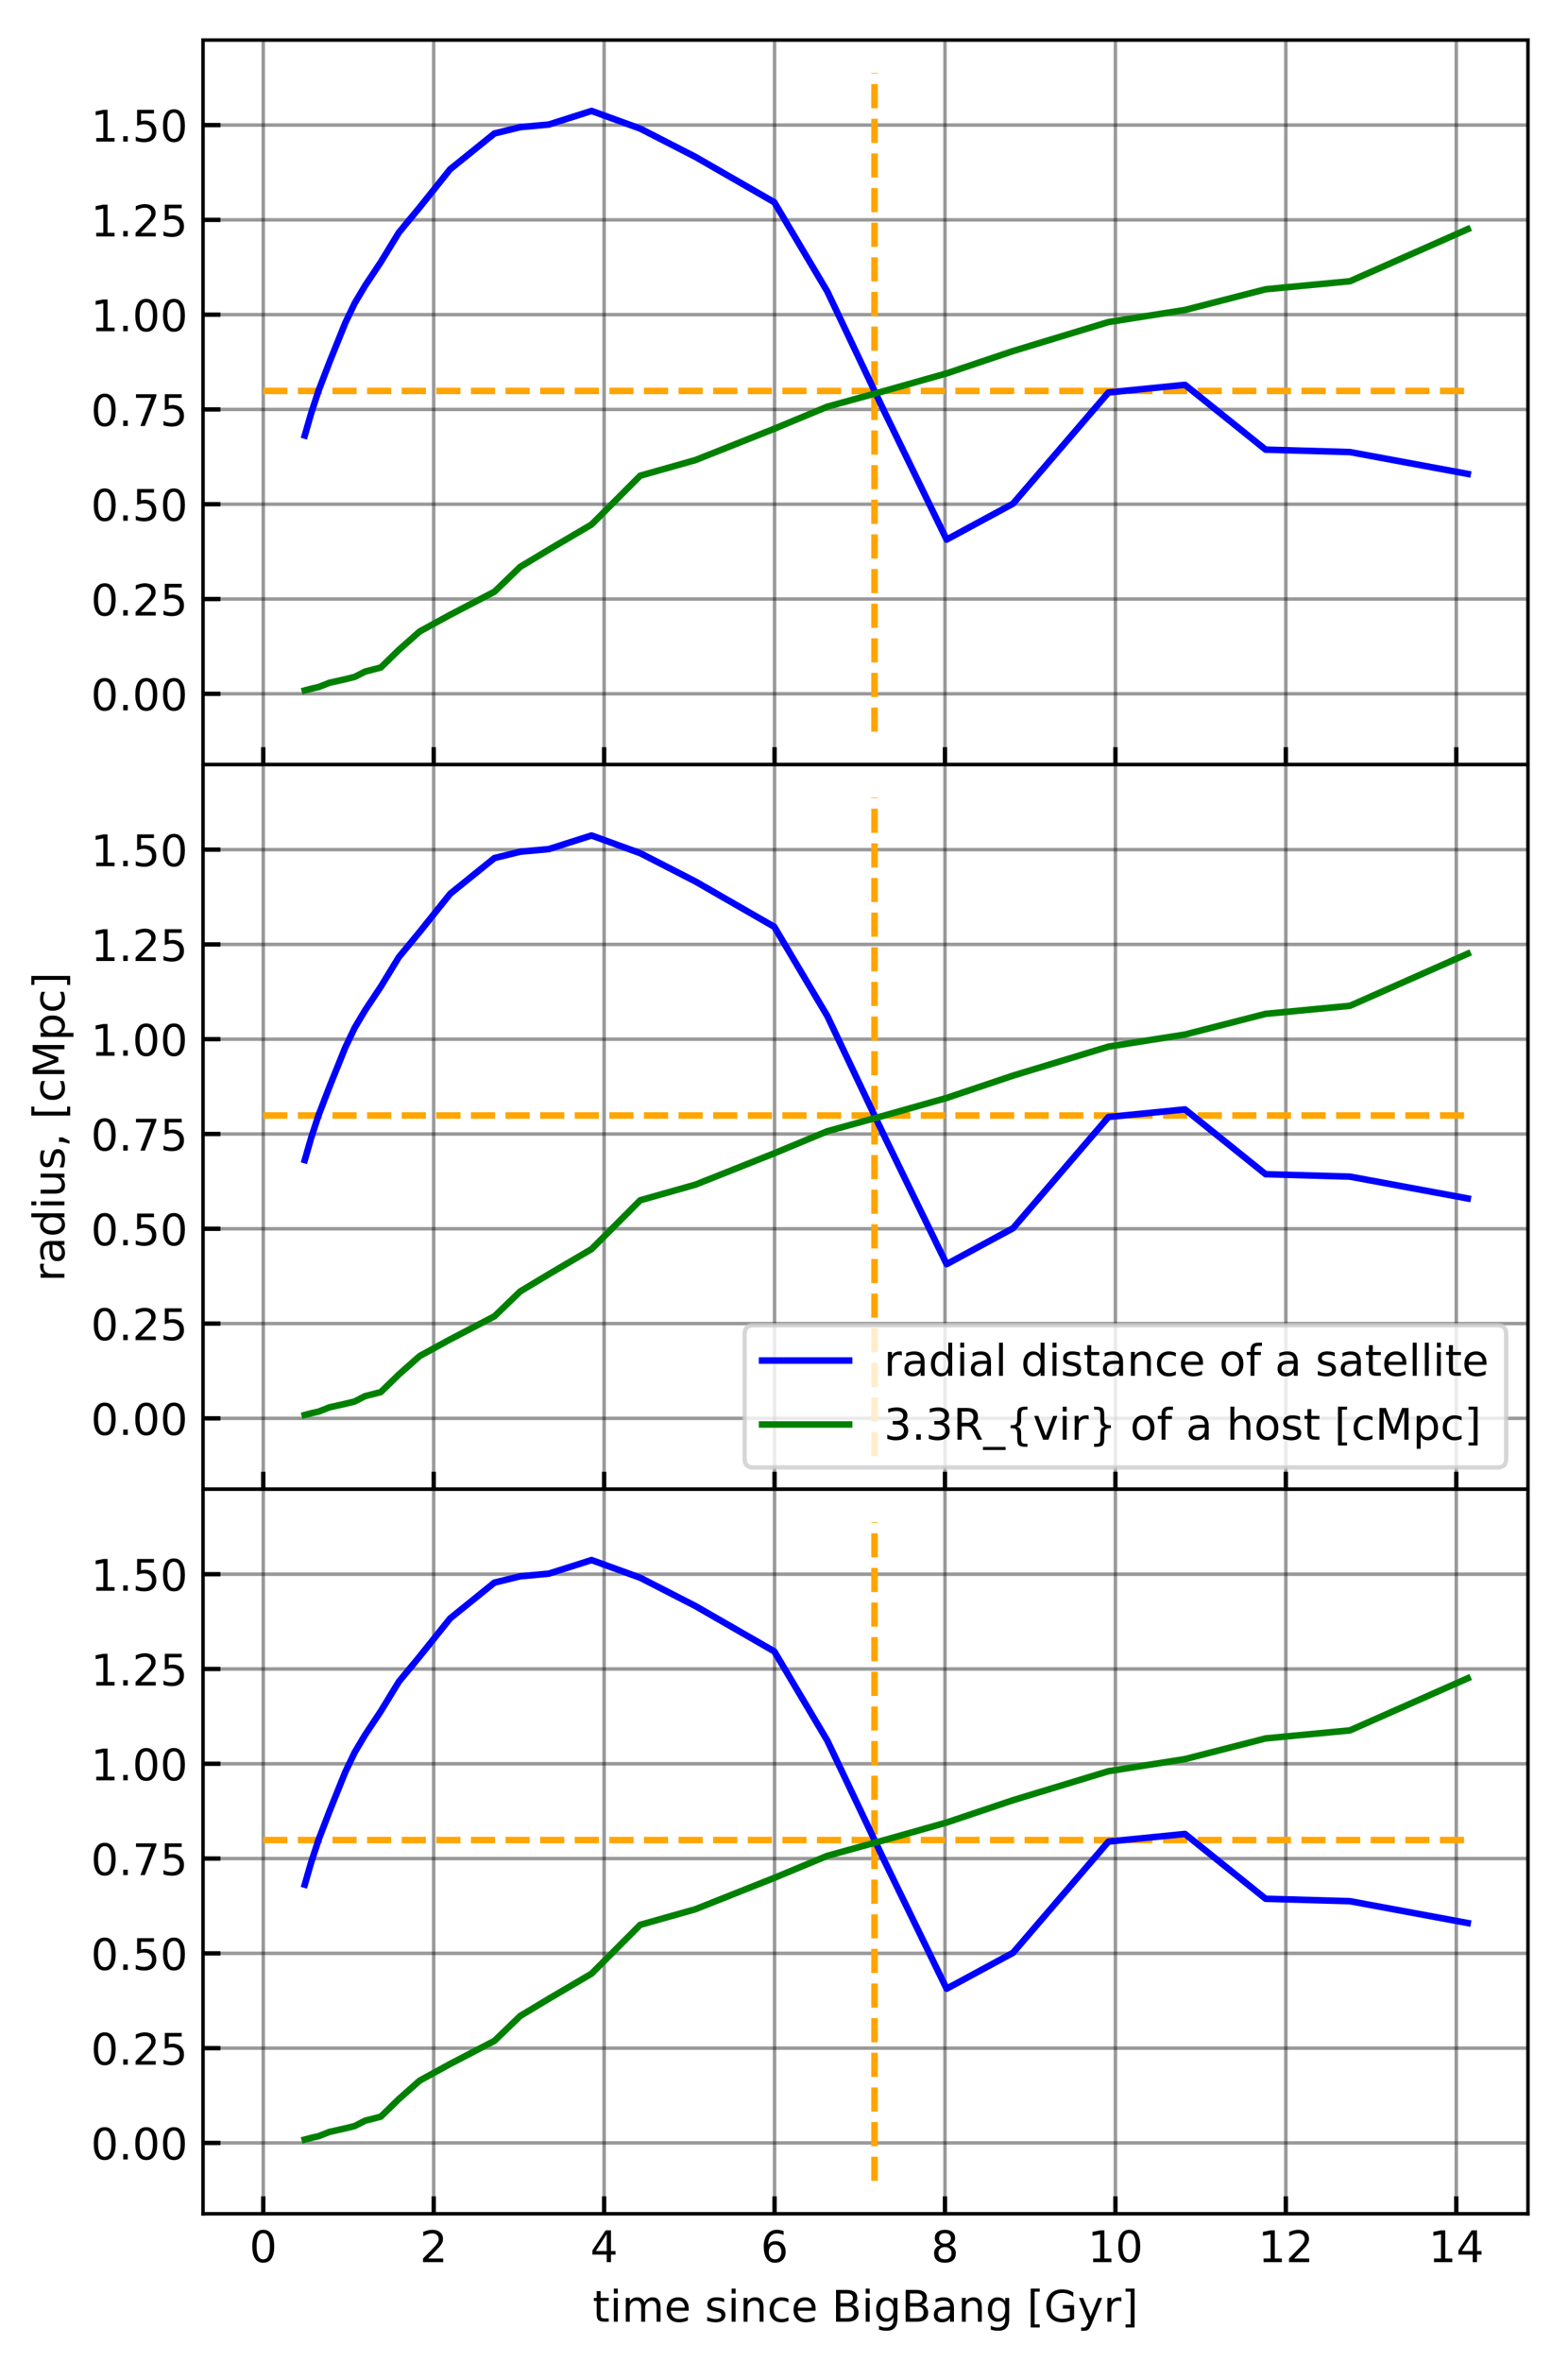 <?xml version="1.0" encoding="utf-8" standalone="no"?>
<!DOCTYPE svg PUBLIC "-//W3C//DTD SVG 1.1//EN"
  "http://www.w3.org/Graphics/SVG/1.1/DTD/svg11.dtd">
<!-- Created with matplotlib (http://matplotlib.org/) -->
<svg height="542.216pt" version="1.1" viewBox="0 0 360.207 542.216" width="360.207pt" xmlns="http://www.w3.org/2000/svg" xmlns:xlink="http://www.w3.org/1999/xlink">
 <defs>
  <style type="text/css">
*{stroke-linecap:butt;stroke-linejoin:round;}
  </style>
 </defs>
 <g id="figure_1">
  <g id="patch_1">
   <path d="M 0 542.216 
L 360.207 542.216 
L 360.207 0 
L 0 0 
z
" style="fill:#ffffff;"/>
  </g>
  <g id="axes_1">
   <g id="patch_2">
    <path d="M 46.644 175.52 
L 351.007 175.52 
L 351.007 9.2 
L 46.644 9.2 
z
" style="fill:#ffffff;"/>
   </g>
   <g id="matplotlib.axis_1">
    <g id="xtick_1">
     <g id="line2d_1">
      <path clip-path="url(#p3706a1426e)" d="M 60.478 175.52 
L 60.478 9.2 
" style="fill:none;stroke:#000000;stroke-linecap:square;stroke-opacity:0.4;stroke-width:0.8;"/>
     </g>
     <g id="line2d_2">
      <defs>
       <path d="M 0 0 
L 0 -4 
" id="mdc8dbbddfe" style="stroke:#000000;"/>
      </defs>
      <g>
       <use style="stroke:#000000;" x="60.478" xlink:href="#mdc8dbbddfe" y="175.52"/>
      </g>
     </g>
     <g id="text_1">
      <!-- 0 -->
      <defs>
       <path d="M 31.781 66.406 
Q 24.172 66.406 20.328 58.906 
Q 16.5 51.422 16.5 36.375 
Q 16.5 21.391 20.328 13.891 
Q 24.172 6.391 31.781 6.391 
Q 39.453 6.391 43.281 13.891 
Q 47.125 21.391 47.125 36.375 
Q 47.125 51.422 43.281 58.906 
Q 39.453 66.406 31.781 66.406 
z
M 31.781 74.219 
Q 44.047 74.219 50.516 64.516 
Q 56.984 54.828 56.984 36.375 
Q 56.984 17.969 50.516 8.266 
Q 44.047 -1.422 31.781 -1.422 
Q 19.531 -1.422 13.062 8.266 
Q 6.594 17.969 6.594 36.375 
Q 6.594 54.828 13.062 64.516 
Q 19.531 74.219 31.781 74.219 
z
" id="DejaVuSans-30"/>
      </defs>
      <g transform="translate(57.297 186.618)scale(0.1 -0.1)">
       <use xlink:href="#DejaVuSans-30"/>
      </g>
     </g>
    </g>
    <g id="xtick_2">
     <g id="line2d_3">
      <path clip-path="url(#p3706a1426e)" d="M 99.63 175.52 
L 99.63 9.2 
" style="fill:none;stroke:#000000;stroke-linecap:square;stroke-opacity:0.4;stroke-width:0.8;"/>
     </g>
     <g id="line2d_4">
      <g>
       <use style="stroke:#000000;" x="99.63" xlink:href="#mdc8dbbddfe" y="175.52"/>
      </g>
     </g>
     <g id="text_2">
      <!-- 2 -->
      <defs>
       <path d="M 19.188 8.297 
L 53.609 8.297 
L 53.609 0 
L 7.328 0 
L 7.328 8.297 
Q 12.938 14.109 22.625 23.891 
Q 32.328 33.688 34.812 36.531 
Q 39.547 41.844 41.422 45.531 
Q 43.312 49.219 43.312 52.781 
Q 43.312 58.594 39.234 62.25 
Q 35.156 65.922 28.609 65.922 
Q 23.969 65.922 18.812 64.312 
Q 13.672 62.703 7.812 59.422 
L 7.812 69.391 
Q 13.766 71.781 18.938 73 
Q 24.125 74.219 28.422 74.219 
Q 39.75 74.219 46.484 68.547 
Q 53.219 62.891 53.219 53.422 
Q 53.219 48.922 51.531 44.891 
Q 49.859 40.875 45.406 35.406 
Q 44.188 33.984 37.641 27.219 
Q 31.109 20.453 19.188 8.297 
z
" id="DejaVuSans-32"/>
      </defs>
      <g transform="translate(96.449 186.618)scale(0.1 -0.1)">
       <use xlink:href="#DejaVuSans-32"/>
      </g>
     </g>
    </g>
    <g id="xtick_3">
     <g id="line2d_5">
      <path clip-path="url(#p3706a1426e)" d="M 138.782 175.52 
L 138.782 9.2 
" style="fill:none;stroke:#000000;stroke-linecap:square;stroke-opacity:0.4;stroke-width:0.8;"/>
     </g>
     <g id="line2d_6">
      <g>
       <use style="stroke:#000000;" x="138.782" xlink:href="#mdc8dbbddfe" y="175.52"/>
      </g>
     </g>
     <g id="text_3">
      <!-- 4 -->
      <defs>
       <path d="M 37.797 64.312 
L 12.891 25.391 
L 37.797 25.391 
z
M 35.203 72.906 
L 47.609 72.906 
L 47.609 25.391 
L 58.016 25.391 
L 58.016 17.188 
L 47.609 17.188 
L 47.609 0 
L 37.797 0 
L 37.797 17.188 
L 4.891 17.188 
L 4.891 26.703 
z
" id="DejaVuSans-34"/>
      </defs>
      <g transform="translate(135.601 186.618)scale(0.1 -0.1)">
       <use xlink:href="#DejaVuSans-34"/>
      </g>
     </g>
    </g>
    <g id="xtick_4">
     <g id="line2d_7">
      <path clip-path="url(#p3706a1426e)" d="M 177.934 175.52 
L 177.934 9.2 
" style="fill:none;stroke:#000000;stroke-linecap:square;stroke-opacity:0.4;stroke-width:0.8;"/>
     </g>
     <g id="line2d_8">
      <g>
       <use style="stroke:#000000;" x="177.934" xlink:href="#mdc8dbbddfe" y="175.52"/>
      </g>
     </g>
     <g id="text_4">
      <!-- 6 -->
      <defs>
       <path d="M 33.016 40.375 
Q 26.375 40.375 22.484 35.828 
Q 18.609 31.297 18.609 23.391 
Q 18.609 15.531 22.484 10.953 
Q 26.375 6.391 33.016 6.391 
Q 39.656 6.391 43.531 10.953 
Q 47.406 15.531 47.406 23.391 
Q 47.406 31.297 43.531 35.828 
Q 39.656 40.375 33.016 40.375 
z
M 52.594 71.297 
L 52.594 62.312 
Q 48.875 64.062 45.094 64.984 
Q 41.312 65.922 37.594 65.922 
Q 27.828 65.922 22.672 59.328 
Q 17.531 52.734 16.797 39.406 
Q 19.672 43.656 24.016 45.922 
Q 28.375 48.188 33.594 48.188 
Q 44.578 48.188 50.953 41.516 
Q 57.328 34.859 57.328 23.391 
Q 57.328 12.156 50.688 5.359 
Q 44.047 -1.422 33.016 -1.422 
Q 20.359 -1.422 13.672 8.266 
Q 6.984 17.969 6.984 36.375 
Q 6.984 53.656 15.188 63.938 
Q 23.391 74.219 37.203 74.219 
Q 40.922 74.219 44.703 73.484 
Q 48.484 72.75 52.594 71.297 
z
" id="DejaVuSans-36"/>
      </defs>
      <g transform="translate(174.753 186.618)scale(0.1 -0.1)">
       <use xlink:href="#DejaVuSans-36"/>
      </g>
     </g>
    </g>
    <g id="xtick_5">
     <g id="line2d_9">
      <path clip-path="url(#p3706a1426e)" d="M 217.086 175.52 
L 217.086 9.2 
" style="fill:none;stroke:#000000;stroke-linecap:square;stroke-opacity:0.4;stroke-width:0.8;"/>
     </g>
     <g id="line2d_10">
      <g>
       <use style="stroke:#000000;" x="217.086" xlink:href="#mdc8dbbddfe" y="175.52"/>
      </g>
     </g>
     <g id="text_5">
      <!-- 8 -->
      <defs>
       <path d="M 31.781 34.625 
Q 24.75 34.625 20.719 30.859 
Q 16.703 27.094 16.703 20.516 
Q 16.703 13.922 20.719 10.156 
Q 24.75 6.391 31.781 6.391 
Q 38.812 6.391 42.859 10.172 
Q 46.922 13.969 46.922 20.516 
Q 46.922 27.094 42.891 30.859 
Q 38.875 34.625 31.781 34.625 
z
M 21.922 38.812 
Q 15.578 40.375 12.031 44.719 
Q 8.5 49.078 8.5 55.328 
Q 8.5 64.062 14.719 69.141 
Q 20.953 74.219 31.781 74.219 
Q 42.672 74.219 48.875 69.141 
Q 55.078 64.062 55.078 55.328 
Q 55.078 49.078 51.531 44.719 
Q 48 40.375 41.703 38.812 
Q 48.828 37.156 52.797 32.312 
Q 56.781 27.484 56.781 20.516 
Q 56.781 9.906 50.312 4.234 
Q 43.844 -1.422 31.781 -1.422 
Q 19.734 -1.422 13.25 4.234 
Q 6.781 9.906 6.781 20.516 
Q 6.781 27.484 10.781 32.312 
Q 14.797 37.156 21.922 38.812 
z
M 18.312 54.391 
Q 18.312 48.734 21.844 45.562 
Q 25.391 42.391 31.781 42.391 
Q 38.141 42.391 41.719 45.562 
Q 45.312 48.734 45.312 54.391 
Q 45.312 60.062 41.719 63.234 
Q 38.141 66.406 31.781 66.406 
Q 25.391 66.406 21.844 63.234 
Q 18.312 60.062 18.312 54.391 
z
" id="DejaVuSans-38"/>
      </defs>
      <g transform="translate(213.904 186.618)scale(0.1 -0.1)">
       <use xlink:href="#DejaVuSans-38"/>
      </g>
     </g>
    </g>
    <g id="xtick_6">
     <g id="line2d_11">
      <path clip-path="url(#p3706a1426e)" d="M 256.238 175.52 
L 256.238 9.2 
" style="fill:none;stroke:#000000;stroke-linecap:square;stroke-opacity:0.4;stroke-width:0.8;"/>
     </g>
     <g id="line2d_12">
      <g>
       <use style="stroke:#000000;" x="256.238" xlink:href="#mdc8dbbddfe" y="175.52"/>
      </g>
     </g>
     <g id="text_6">
      <!-- 10 -->
      <defs>
       <path d="M 12.406 8.297 
L 28.516 8.297 
L 28.516 63.922 
L 10.984 60.406 
L 10.984 69.391 
L 28.422 72.906 
L 38.281 72.906 
L 38.281 8.297 
L 54.391 8.297 
L 54.391 0 
L 12.406 0 
z
" id="DejaVuSans-31"/>
      </defs>
      <g transform="translate(249.875 186.618)scale(0.1 -0.1)">
       <use xlink:href="#DejaVuSans-31"/>
       <use x="63.623" xlink:href="#DejaVuSans-30"/>
      </g>
     </g>
    </g>
    <g id="xtick_7">
     <g id="line2d_13">
      <path clip-path="url(#p3706a1426e)" d="M 295.389 175.52 
L 295.389 9.2 
" style="fill:none;stroke:#000000;stroke-linecap:square;stroke-opacity:0.4;stroke-width:0.8;"/>
     </g>
     <g id="line2d_14">
      <g>
       <use style="stroke:#000000;" x="295.389" xlink:href="#mdc8dbbddfe" y="175.52"/>
      </g>
     </g>
     <g id="text_7">
      <!-- 12 -->
      <g transform="translate(289.027 186.618)scale(0.1 -0.1)">
       <use xlink:href="#DejaVuSans-31"/>
       <use x="63.623" xlink:href="#DejaVuSans-32"/>
      </g>
     </g>
    </g>
    <g id="xtick_8">
     <g id="line2d_15">
      <path clip-path="url(#p3706a1426e)" d="M 334.541 175.52 
L 334.541 9.2 
" style="fill:none;stroke:#000000;stroke-linecap:square;stroke-opacity:0.4;stroke-width:0.8;"/>
     </g>
     <g id="line2d_16">
      <g>
       <use style="stroke:#000000;" x="334.541" xlink:href="#mdc8dbbddfe" y="175.52"/>
      </g>
     </g>
     <g id="text_8">
      <!-- 14 -->
      <g transform="translate(328.179 186.618)scale(0.1 -0.1)">
       <use xlink:href="#DejaVuSans-31"/>
       <use x="63.623" xlink:href="#DejaVuSans-34"/>
      </g>
     </g>
    </g>
   </g>
   <g id="matplotlib.axis_2">
    <g id="ytick_1">
     <g id="line2d_17">
      <path clip-path="url(#p3706a1426e)" d="M 46.644 159.257 
L 351.007 159.257 
" style="fill:none;stroke:#000000;stroke-linecap:square;stroke-opacity:0.4;stroke-width:0.8;"/>
     </g>
     <g id="line2d_18">
      <defs>
       <path d="M 0 0 
L 4 0 
" id="m50f630e598" style="stroke:#000000;"/>
      </defs>
      <g>
       <use style="stroke:#000000;" x="46.644" xlink:href="#m50f630e598" y="159.257"/>
      </g>
     </g>
     <g id="text_9">
      <!-- 0.00 -->
      <defs>
       <path d="M 10.688 12.406 
L 21 12.406 
L 21 0 
L 10.688 0 
z
" id="DejaVuSans-2e"/>
      </defs>
      <g transform="translate(20.878 163.056)scale(0.1 -0.1)">
       <use xlink:href="#DejaVuSans-30"/>
       <use x="63.623" xlink:href="#DejaVuSans-2e"/>
       <use x="95.41" xlink:href="#DejaVuSans-30"/>
       <use x="159.033" xlink:href="#DejaVuSans-30"/>
      </g>
     </g>
    </g>
    <g id="ytick_2">
     <g id="line2d_19">
      <path clip-path="url(#p3706a1426e)" d="M 46.644 137.499 
L 351.007 137.499 
" style="fill:none;stroke:#000000;stroke-linecap:square;stroke-opacity:0.4;stroke-width:0.8;"/>
     </g>
     <g id="line2d_20">
      <g>
       <use style="stroke:#000000;" x="46.644" xlink:href="#m50f630e598" y="137.499"/>
      </g>
     </g>
     <g id="text_10">
      <!-- 0.25 -->
      <defs>
       <path d="M 10.797 72.906 
L 49.516 72.906 
L 49.516 64.594 
L 19.828 64.594 
L 19.828 46.734 
Q 21.969 47.469 24.109 47.828 
Q 26.266 48.188 28.422 48.188 
Q 40.625 48.188 47.75 41.5 
Q 54.891 34.812 54.891 23.391 
Q 54.891 11.625 47.562 5.094 
Q 40.234 -1.422 26.906 -1.422 
Q 22.312 -1.422 17.547 -0.641 
Q 12.797 0.141 7.719 1.703 
L 7.719 11.625 
Q 12.109 9.234 16.797 8.062 
Q 21.484 6.891 26.703 6.891 
Q 35.156 6.891 40.078 11.328 
Q 45.016 15.766 45.016 23.391 
Q 45.016 31 40.078 35.438 
Q 35.156 39.891 26.703 39.891 
Q 22.75 39.891 18.812 39.016 
Q 14.891 38.141 10.797 36.281 
z
" id="DejaVuSans-35"/>
      </defs>
      <g transform="translate(20.878 141.298)scale(0.1 -0.1)">
       <use xlink:href="#DejaVuSans-30"/>
       <use x="63.623" xlink:href="#DejaVuSans-2e"/>
       <use x="95.41" xlink:href="#DejaVuSans-32"/>
       <use x="159.033" xlink:href="#DejaVuSans-35"/>
      </g>
     </g>
    </g>
    <g id="ytick_3">
     <g id="line2d_21">
      <path clip-path="url(#p3706a1426e)" d="M 46.644 115.741 
L 351.007 115.741 
" style="fill:none;stroke:#000000;stroke-linecap:square;stroke-opacity:0.4;stroke-width:0.8;"/>
     </g>
     <g id="line2d_22">
      <g>
       <use style="stroke:#000000;" x="46.644" xlink:href="#m50f630e598" y="115.741"/>
      </g>
     </g>
     <g id="text_11">
      <!-- 0.50 -->
      <g transform="translate(20.878 119.54)scale(0.1 -0.1)">
       <use xlink:href="#DejaVuSans-30"/>
       <use x="63.623" xlink:href="#DejaVuSans-2e"/>
       <use x="95.41" xlink:href="#DejaVuSans-35"/>
       <use x="159.033" xlink:href="#DejaVuSans-30"/>
      </g>
     </g>
    </g>
    <g id="ytick_4">
     <g id="line2d_23">
      <path clip-path="url(#p3706a1426e)" d="M 46.644 93.983 
L 351.007 93.983 
" style="fill:none;stroke:#000000;stroke-linecap:square;stroke-opacity:0.4;stroke-width:0.8;"/>
     </g>
     <g id="line2d_24">
      <g>
       <use style="stroke:#000000;" x="46.644" xlink:href="#m50f630e598" y="93.983"/>
      </g>
     </g>
     <g id="text_12">
      <!-- 0.75 -->
      <defs>
       <path d="M 8.203 72.906 
L 55.078 72.906 
L 55.078 68.703 
L 28.609 0 
L 18.312 0 
L 43.219 64.594 
L 8.203 64.594 
z
" id="DejaVuSans-37"/>
      </defs>
      <g transform="translate(20.878 97.782)scale(0.1 -0.1)">
       <use xlink:href="#DejaVuSans-30"/>
       <use x="63.623" xlink:href="#DejaVuSans-2e"/>
       <use x="95.41" xlink:href="#DejaVuSans-37"/>
       <use x="159.033" xlink:href="#DejaVuSans-35"/>
      </g>
     </g>
    </g>
    <g id="ytick_5">
     <g id="line2d_25">
      <path clip-path="url(#p3706a1426e)" d="M 46.644 72.225 
L 351.007 72.225 
" style="fill:none;stroke:#000000;stroke-linecap:square;stroke-opacity:0.4;stroke-width:0.8;"/>
     </g>
     <g id="line2d_26">
      <g>
       <use style="stroke:#000000;" x="46.644" xlink:href="#m50f630e598" y="72.225"/>
      </g>
     </g>
     <g id="text_13">
      <!-- 1.00 -->
      <g transform="translate(20.878 76.024)scale(0.1 -0.1)">
       <use xlink:href="#DejaVuSans-31"/>
       <use x="63.623" xlink:href="#DejaVuSans-2e"/>
       <use x="95.41" xlink:href="#DejaVuSans-30"/>
       <use x="159.033" xlink:href="#DejaVuSans-30"/>
      </g>
     </g>
    </g>
    <g id="ytick_6">
     <g id="line2d_27">
      <path clip-path="url(#p3706a1426e)" d="M 46.644 50.467 
L 351.007 50.467 
" style="fill:none;stroke:#000000;stroke-linecap:square;stroke-opacity:0.4;stroke-width:0.8;"/>
     </g>
     <g id="line2d_28">
      <g>
       <use style="stroke:#000000;" x="46.644" xlink:href="#m50f630e598" y="50.467"/>
      </g>
     </g>
     <g id="text_14">
      <!-- 1.25 -->
      <g transform="translate(20.878 54.267)scale(0.1 -0.1)">
       <use xlink:href="#DejaVuSans-31"/>
       <use x="63.623" xlink:href="#DejaVuSans-2e"/>
       <use x="95.41" xlink:href="#DejaVuSans-32"/>
       <use x="159.033" xlink:href="#DejaVuSans-35"/>
      </g>
     </g>
    </g>
    <g id="ytick_7">
     <g id="line2d_29">
      <path clip-path="url(#p3706a1426e)" d="M 46.644 28.709 
L 351.007 28.709 
" style="fill:none;stroke:#000000;stroke-linecap:square;stroke-opacity:0.4;stroke-width:0.8;"/>
     </g>
     <g id="line2d_30">
      <g>
       <use style="stroke:#000000;" x="46.644" xlink:href="#m50f630e598" y="28.709"/>
      </g>
     </g>
     <g id="text_15">
      <!-- 1.50 -->
      <g transform="translate(20.878 32.509)scale(0.1 -0.1)">
       <use xlink:href="#DejaVuSans-31"/>
       <use x="63.623" xlink:href="#DejaVuSans-2e"/>
       <use x="95.41" xlink:href="#DejaVuSans-35"/>
       <use x="159.033" xlink:href="#DejaVuSans-30"/>
      </g>
     </g>
    </g>
   </g>
   <g id="LineCollection_1">
    <path clip-path="url(#p3706a1426e)" d="M 60.478 89.737 
L 337.173 89.737 
" style="fill:none;stroke:#ffa500;stroke-dasharray:5.55,2.4;stroke-dashoffset:0;stroke-width:1.5;"/>
   </g>
   <g id="LineCollection_2">
    <path clip-path="url(#p3706a1426e)" d="M 200.902 167.96 
L 200.902 16.76 
" style="fill:none;stroke:#ffa500;stroke-dasharray:5.55,2.4;stroke-dashoffset:0;stroke-width:1.5;"/>
   </g>
   <g id="line2d_31">
    <path clip-path="url(#p3706a1426e)" d="M 337.173 108.783 
L 310.117 103.77 
L 290.739 103.212 
L 272.226 88.335 
L 254.639 90.086 
L 232.716 115.615 
L 217.461 123.863 
L 203.24 94.657 
L 190.051 66.902 
L 177.875 46.424 
L 159.746 36.01 
L 147.073 29.519 
L 135.893 25.463 
L 126.07 28.585 
L 119.512 29.187 
L 113.585 30.638 
L 103.409 38.85 
L 96.406 47.595 
L 91.624 53.386 
L 87.471 60.173 
L 83.868 65.593 
L 81.483 69.603 
L 79.34 74.075 
L 75.686 83.141 
L 73.186 89.662 
L 71.485 94.849 
L 70.011 99.976 
" style="fill:none;stroke:#0000ff;stroke-linecap:square;stroke-width:1.5;"/>
   </g>
   <g id="line2d_32">
    <path clip-path="url(#p3706a1426e)" d="M 337.173 52.599 
L 310.117 64.556 
L 290.739 66.403 
L 272.226 71.147 
L 254.639 73.929 
L 232.716 80.583 
L 217.461 85.707 
L 203.24 89.72 
L 190.051 93.353 
L 177.875 98.412 
L 159.746 105.612 
L 147.073 109.193 
L 135.893 120.404 
L 126.07 126.172 
L 119.512 130.111 
L 113.585 135.829 
L 103.409 141.126 
L 96.406 144.955 
L 91.624 149.187 
L 87.471 153.229 
L 83.868 154.157 
L 81.483 155.377 
L 79.34 155.908 
L 75.686 156.725 
L 73.186 157.708 
L 71.485 158.089 
L 70.011 158.486 
" style="fill:none;stroke:#008000;stroke-linecap:square;stroke-width:1.5;"/>
   </g>
   <g id="patch_3">
    <path d="M 46.644 175.52 
L 46.644 9.2 
" style="fill:none;stroke:#000000;stroke-linecap:square;stroke-linejoin:miter;stroke-width:0.8;"/>
   </g>
   <g id="patch_4">
    <path d="M 351.007 175.52 
L 351.007 9.2 
" style="fill:none;stroke:#000000;stroke-linecap:square;stroke-linejoin:miter;stroke-width:0.8;"/>
   </g>
   <g id="patch_5">
    <path d="M 46.644 175.52 
L 351.007 175.52 
" style="fill:none;stroke:#000000;stroke-linecap:square;stroke-linejoin:miter;stroke-width:0.8;"/>
   </g>
   <g id="patch_6">
    <path d="M 46.644 9.2 
L 351.007 9.2 
" style="fill:none;stroke:#000000;stroke-linecap:square;stroke-linejoin:miter;stroke-width:0.8;"/>
   </g>
  </g>
  <g id="axes_2">
   <g id="patch_7">
    <path d="M 46.644 341.84 
L 351.007 341.84 
L 351.007 175.52 
L 46.644 175.52 
z
" style="fill:#ffffff;"/>
   </g>
   <g id="matplotlib.axis_3">
    <g id="xtick_9">
     <g id="line2d_33">
      <path clip-path="url(#p31ac319a53)" d="M 60.478 341.84 
L 60.478 175.52 
" style="fill:none;stroke:#000000;stroke-linecap:square;stroke-opacity:0.4;stroke-width:0.8;"/>
     </g>
     <g id="line2d_34">
      <g>
       <use style="stroke:#000000;" x="60.478" xlink:href="#mdc8dbbddfe" y="341.84"/>
      </g>
     </g>
     <g id="text_16">
      <!-- 0 -->
      <g transform="translate(57.297 352.938)scale(0.1 -0.1)">
       <use xlink:href="#DejaVuSans-30"/>
      </g>
     </g>
    </g>
    <g id="xtick_10">
     <g id="line2d_35">
      <path clip-path="url(#p31ac319a53)" d="M 99.63 341.84 
L 99.63 175.52 
" style="fill:none;stroke:#000000;stroke-linecap:square;stroke-opacity:0.4;stroke-width:0.8;"/>
     </g>
     <g id="line2d_36">
      <g>
       <use style="stroke:#000000;" x="99.63" xlink:href="#mdc8dbbddfe" y="341.84"/>
      </g>
     </g>
     <g id="text_17">
      <!-- 2 -->
      <g transform="translate(96.449 352.938)scale(0.1 -0.1)">
       <use xlink:href="#DejaVuSans-32"/>
      </g>
     </g>
    </g>
    <g id="xtick_11">
     <g id="line2d_37">
      <path clip-path="url(#p31ac319a53)" d="M 138.782 341.84 
L 138.782 175.52 
" style="fill:none;stroke:#000000;stroke-linecap:square;stroke-opacity:0.4;stroke-width:0.8;"/>
     </g>
     <g id="line2d_38">
      <g>
       <use style="stroke:#000000;" x="138.782" xlink:href="#mdc8dbbddfe" y="341.84"/>
      </g>
     </g>
     <g id="text_18">
      <!-- 4 -->
      <g transform="translate(135.601 352.938)scale(0.1 -0.1)">
       <use xlink:href="#DejaVuSans-34"/>
      </g>
     </g>
    </g>
    <g id="xtick_12">
     <g id="line2d_39">
      <path clip-path="url(#p31ac319a53)" d="M 177.934 341.84 
L 177.934 175.52 
" style="fill:none;stroke:#000000;stroke-linecap:square;stroke-opacity:0.4;stroke-width:0.8;"/>
     </g>
     <g id="line2d_40">
      <g>
       <use style="stroke:#000000;" x="177.934" xlink:href="#mdc8dbbddfe" y="341.84"/>
      </g>
     </g>
     <g id="text_19">
      <!-- 6 -->
      <g transform="translate(174.753 352.938)scale(0.1 -0.1)">
       <use xlink:href="#DejaVuSans-36"/>
      </g>
     </g>
    </g>
    <g id="xtick_13">
     <g id="line2d_41">
      <path clip-path="url(#p31ac319a53)" d="M 217.086 341.84 
L 217.086 175.52 
" style="fill:none;stroke:#000000;stroke-linecap:square;stroke-opacity:0.4;stroke-width:0.8;"/>
     </g>
     <g id="line2d_42">
      <g>
       <use style="stroke:#000000;" x="217.086" xlink:href="#mdc8dbbddfe" y="341.84"/>
      </g>
     </g>
     <g id="text_20">
      <!-- 8 -->
      <g transform="translate(213.904 352.938)scale(0.1 -0.1)">
       <use xlink:href="#DejaVuSans-38"/>
      </g>
     </g>
    </g>
    <g id="xtick_14">
     <g id="line2d_43">
      <path clip-path="url(#p31ac319a53)" d="M 256.238 341.84 
L 256.238 175.52 
" style="fill:none;stroke:#000000;stroke-linecap:square;stroke-opacity:0.4;stroke-width:0.8;"/>
     </g>
     <g id="line2d_44">
      <g>
       <use style="stroke:#000000;" x="256.238" xlink:href="#mdc8dbbddfe" y="341.84"/>
      </g>
     </g>
     <g id="text_21">
      <!-- 10 -->
      <g transform="translate(249.875 352.938)scale(0.1 -0.1)">
       <use xlink:href="#DejaVuSans-31"/>
       <use x="63.623" xlink:href="#DejaVuSans-30"/>
      </g>
     </g>
    </g>
    <g id="xtick_15">
     <g id="line2d_45">
      <path clip-path="url(#p31ac319a53)" d="M 295.389 341.84 
L 295.389 175.52 
" style="fill:none;stroke:#000000;stroke-linecap:square;stroke-opacity:0.4;stroke-width:0.8;"/>
     </g>
     <g id="line2d_46">
      <g>
       <use style="stroke:#000000;" x="295.389" xlink:href="#mdc8dbbddfe" y="341.84"/>
      </g>
     </g>
     <g id="text_22">
      <!-- 12 -->
      <g transform="translate(289.027 352.938)scale(0.1 -0.1)">
       <use xlink:href="#DejaVuSans-31"/>
       <use x="63.623" xlink:href="#DejaVuSans-32"/>
      </g>
     </g>
    </g>
    <g id="xtick_16">
     <g id="line2d_47">
      <path clip-path="url(#p31ac319a53)" d="M 334.541 341.84 
L 334.541 175.52 
" style="fill:none;stroke:#000000;stroke-linecap:square;stroke-opacity:0.4;stroke-width:0.8;"/>
     </g>
     <g id="line2d_48">
      <g>
       <use style="stroke:#000000;" x="334.541" xlink:href="#mdc8dbbddfe" y="341.84"/>
      </g>
     </g>
     <g id="text_23">
      <!-- 14 -->
      <g transform="translate(328.179 352.938)scale(0.1 -0.1)">
       <use xlink:href="#DejaVuSans-31"/>
       <use x="63.623" xlink:href="#DejaVuSans-34"/>
      </g>
     </g>
    </g>
   </g>
   <g id="matplotlib.axis_4">
    <g id="ytick_8">
     <g id="line2d_49">
      <path clip-path="url(#p31ac319a53)" d="M 46.644 325.577 
L 351.007 325.577 
" style="fill:none;stroke:#000000;stroke-linecap:square;stroke-opacity:0.4;stroke-width:0.8;"/>
     </g>
     <g id="line2d_50">
      <g>
       <use style="stroke:#000000;" x="46.644" xlink:href="#m50f630e598" y="325.577"/>
      </g>
     </g>
     <g id="text_24">
      <!-- 0.00 -->
      <g transform="translate(20.878 329.376)scale(0.1 -0.1)">
       <use xlink:href="#DejaVuSans-30"/>
       <use x="63.623" xlink:href="#DejaVuSans-2e"/>
       <use x="95.41" xlink:href="#DejaVuSans-30"/>
       <use x="159.033" xlink:href="#DejaVuSans-30"/>
      </g>
     </g>
    </g>
    <g id="ytick_9">
     <g id="line2d_51">
      <path clip-path="url(#p31ac319a53)" d="M 46.644 303.819 
L 351.007 303.819 
" style="fill:none;stroke:#000000;stroke-linecap:square;stroke-opacity:0.4;stroke-width:0.8;"/>
     </g>
     <g id="line2d_52">
      <g>
       <use style="stroke:#000000;" x="46.644" xlink:href="#m50f630e598" y="303.819"/>
      </g>
     </g>
     <g id="text_25">
      <!-- 0.25 -->
      <g transform="translate(20.878 307.618)scale(0.1 -0.1)">
       <use xlink:href="#DejaVuSans-30"/>
       <use x="63.623" xlink:href="#DejaVuSans-2e"/>
       <use x="95.41" xlink:href="#DejaVuSans-32"/>
       <use x="159.033" xlink:href="#DejaVuSans-35"/>
      </g>
     </g>
    </g>
    <g id="ytick_10">
     <g id="line2d_53">
      <path clip-path="url(#p31ac319a53)" d="M 46.644 282.061 
L 351.007 282.061 
" style="fill:none;stroke:#000000;stroke-linecap:square;stroke-opacity:0.4;stroke-width:0.8;"/>
     </g>
     <g id="line2d_54">
      <g>
       <use style="stroke:#000000;" x="46.644" xlink:href="#m50f630e598" y="282.061"/>
      </g>
     </g>
     <g id="text_26">
      <!-- 0.50 -->
      <g transform="translate(20.878 285.86)scale(0.1 -0.1)">
       <use xlink:href="#DejaVuSans-30"/>
       <use x="63.623" xlink:href="#DejaVuSans-2e"/>
       <use x="95.41" xlink:href="#DejaVuSans-35"/>
       <use x="159.033" xlink:href="#DejaVuSans-30"/>
      </g>
     </g>
    </g>
    <g id="ytick_11">
     <g id="line2d_55">
      <path clip-path="url(#p31ac319a53)" d="M 46.644 260.303 
L 351.007 260.303 
" style="fill:none;stroke:#000000;stroke-linecap:square;stroke-opacity:0.4;stroke-width:0.8;"/>
     </g>
     <g id="line2d_56">
      <g>
       <use style="stroke:#000000;" x="46.644" xlink:href="#m50f630e598" y="260.303"/>
      </g>
     </g>
     <g id="text_27">
      <!-- 0.75 -->
      <g transform="translate(20.878 264.102)scale(0.1 -0.1)">
       <use xlink:href="#DejaVuSans-30"/>
       <use x="63.623" xlink:href="#DejaVuSans-2e"/>
       <use x="95.41" xlink:href="#DejaVuSans-37"/>
       <use x="159.033" xlink:href="#DejaVuSans-35"/>
      </g>
     </g>
    </g>
    <g id="ytick_12">
     <g id="line2d_57">
      <path clip-path="url(#p31ac319a53)" d="M 46.644 238.545 
L 351.007 238.545 
" style="fill:none;stroke:#000000;stroke-linecap:square;stroke-opacity:0.4;stroke-width:0.8;"/>
     </g>
     <g id="line2d_58">
      <g>
       <use style="stroke:#000000;" x="46.644" xlink:href="#m50f630e598" y="238.545"/>
      </g>
     </g>
     <g id="text_28">
      <!-- 1.00 -->
      <g transform="translate(20.878 242.344)scale(0.1 -0.1)">
       <use xlink:href="#DejaVuSans-31"/>
       <use x="63.623" xlink:href="#DejaVuSans-2e"/>
       <use x="95.41" xlink:href="#DejaVuSans-30"/>
       <use x="159.033" xlink:href="#DejaVuSans-30"/>
      </g>
     </g>
    </g>
    <g id="ytick_13">
     <g id="line2d_59">
      <path clip-path="url(#p31ac319a53)" d="M 46.644 216.787 
L 351.007 216.787 
" style="fill:none;stroke:#000000;stroke-linecap:square;stroke-opacity:0.4;stroke-width:0.8;"/>
     </g>
     <g id="line2d_60">
      <g>
       <use style="stroke:#000000;" x="46.644" xlink:href="#m50f630e598" y="216.787"/>
      </g>
     </g>
     <g id="text_29">
      <!-- 1.25 -->
      <g transform="translate(20.878 220.587)scale(0.1 -0.1)">
       <use xlink:href="#DejaVuSans-31"/>
       <use x="63.623" xlink:href="#DejaVuSans-2e"/>
       <use x="95.41" xlink:href="#DejaVuSans-32"/>
       <use x="159.033" xlink:href="#DejaVuSans-35"/>
      </g>
     </g>
    </g>
    <g id="ytick_14">
     <g id="line2d_61">
      <path clip-path="url(#p31ac319a53)" d="M 46.644 195.029 
L 351.007 195.029 
" style="fill:none;stroke:#000000;stroke-linecap:square;stroke-opacity:0.4;stroke-width:0.8;"/>
     </g>
     <g id="line2d_62">
      <g>
       <use style="stroke:#000000;" x="46.644" xlink:href="#m50f630e598" y="195.029"/>
      </g>
     </g>
     <g id="text_30">
      <!-- 1.50 -->
      <g transform="translate(20.878 198.829)scale(0.1 -0.1)">
       <use xlink:href="#DejaVuSans-31"/>
       <use x="63.623" xlink:href="#DejaVuSans-2e"/>
       <use x="95.41" xlink:href="#DejaVuSans-35"/>
       <use x="159.033" xlink:href="#DejaVuSans-30"/>
      </g>
     </g>
    </g>
    <g id="text_31">
     <!-- radius, [cMpc] -->
     <defs>
      <path d="M 41.109 46.297 
Q 39.594 47.172 37.812 47.578 
Q 36.031 48 33.891 48 
Q 26.266 48 22.188 43.047 
Q 18.109 38.094 18.109 28.812 
L 18.109 0 
L 9.078 0 
L 9.078 54.688 
L 18.109 54.688 
L 18.109 46.188 
Q 20.953 51.172 25.484 53.578 
Q 30.031 56 36.531 56 
Q 37.453 56 38.578 55.875 
Q 39.703 55.766 41.062 55.516 
z
" id="DejaVuSans-72"/>
      <path d="M 34.281 27.484 
Q 23.391 27.484 19.188 25 
Q 14.984 22.516 14.984 16.5 
Q 14.984 11.719 18.141 8.906 
Q 21.297 6.109 26.703 6.109 
Q 34.188 6.109 38.703 11.406 
Q 43.219 16.703 43.219 25.484 
L 43.219 27.484 
z
M 52.203 31.203 
L 52.203 0 
L 43.219 0 
L 43.219 8.297 
Q 40.141 3.328 35.547 0.953 
Q 30.953 -1.422 24.312 -1.422 
Q 15.922 -1.422 10.953 3.297 
Q 6 8.016 6 15.922 
Q 6 25.141 12.172 29.828 
Q 18.359 34.516 30.609 34.516 
L 43.219 34.516 
L 43.219 35.406 
Q 43.219 41.609 39.141 45 
Q 35.062 48.391 27.688 48.391 
Q 23 48.391 18.547 47.266 
Q 14.109 46.141 10.016 43.891 
L 10.016 52.203 
Q 14.938 54.109 19.578 55.047 
Q 24.219 56 28.609 56 
Q 40.484 56 46.344 49.844 
Q 52.203 43.703 52.203 31.203 
z
" id="DejaVuSans-61"/>
      <path d="M 45.406 46.391 
L 45.406 75.984 
L 54.391 75.984 
L 54.391 0 
L 45.406 0 
L 45.406 8.203 
Q 42.578 3.328 38.25 0.953 
Q 33.938 -1.422 27.875 -1.422 
Q 17.969 -1.422 11.734 6.484 
Q 5.516 14.406 5.516 27.297 
Q 5.516 40.188 11.734 48.094 
Q 17.969 56 27.875 56 
Q 33.938 56 38.25 53.625 
Q 42.578 51.266 45.406 46.391 
z
M 14.797 27.297 
Q 14.797 17.391 18.875 11.75 
Q 22.953 6.109 30.078 6.109 
Q 37.203 6.109 41.297 11.75 
Q 45.406 17.391 45.406 27.297 
Q 45.406 37.203 41.297 42.844 
Q 37.203 48.484 30.078 48.484 
Q 22.953 48.484 18.875 42.844 
Q 14.797 37.203 14.797 27.297 
z
" id="DejaVuSans-64"/>
      <path d="M 9.422 54.688 
L 18.406 54.688 
L 18.406 0 
L 9.422 0 
z
M 9.422 75.984 
L 18.406 75.984 
L 18.406 64.594 
L 9.422 64.594 
z
" id="DejaVuSans-69"/>
      <path d="M 8.5 21.578 
L 8.5 54.688 
L 17.484 54.688 
L 17.484 21.922 
Q 17.484 14.156 20.5 10.266 
Q 23.531 6.391 29.594 6.391 
Q 36.859 6.391 41.078 11.031 
Q 45.312 15.672 45.312 23.688 
L 45.312 54.688 
L 54.297 54.688 
L 54.297 0 
L 45.312 0 
L 45.312 8.406 
Q 42.047 3.422 37.719 1 
Q 33.406 -1.422 27.688 -1.422 
Q 18.266 -1.422 13.375 4.438 
Q 8.5 10.297 8.5 21.578 
z
M 31.109 56 
z
" id="DejaVuSans-75"/>
      <path d="M 44.281 53.078 
L 44.281 44.578 
Q 40.484 46.531 36.375 47.5 
Q 32.281 48.484 27.875 48.484 
Q 21.188 48.484 17.844 46.438 
Q 14.5 44.391 14.5 40.281 
Q 14.5 37.156 16.891 35.375 
Q 19.281 33.594 26.516 31.984 
L 29.594 31.297 
Q 39.156 29.25 43.188 25.516 
Q 47.219 21.781 47.219 15.094 
Q 47.219 7.469 41.188 3.016 
Q 35.156 -1.422 24.609 -1.422 
Q 20.219 -1.422 15.453 -0.562 
Q 10.688 0.297 5.422 2 
L 5.422 11.281 
Q 10.406 8.688 15.234 7.391 
Q 20.062 6.109 24.812 6.109 
Q 31.156 6.109 34.562 8.281 
Q 37.984 10.453 37.984 14.406 
Q 37.984 18.062 35.516 20.016 
Q 33.062 21.969 24.703 23.781 
L 21.578 24.516 
Q 13.234 26.266 9.516 29.906 
Q 5.812 33.547 5.812 39.891 
Q 5.812 47.609 11.281 51.797 
Q 16.75 56 26.812 56 
Q 31.781 56 36.172 55.266 
Q 40.578 54.547 44.281 53.078 
z
" id="DejaVuSans-73"/>
      <path d="M 11.719 12.406 
L 22.016 12.406 
L 22.016 4 
L 14.016 -11.625 
L 7.719 -11.625 
L 11.719 4 
z
" id="DejaVuSans-2c"/>
      <path id="DejaVuSans-20"/>
      <path d="M 8.594 75.984 
L 29.297 75.984 
L 29.297 69 
L 17.578 69 
L 17.578 -6.203 
L 29.297 -6.203 
L 29.297 -13.188 
L 8.594 -13.188 
z
" id="DejaVuSans-5b"/>
      <path d="M 48.781 52.594 
L 48.781 44.188 
Q 44.969 46.297 41.141 47.344 
Q 37.312 48.391 33.406 48.391 
Q 24.656 48.391 19.812 42.844 
Q 14.984 37.312 14.984 27.297 
Q 14.984 17.281 19.812 11.734 
Q 24.656 6.203 33.406 6.203 
Q 37.312 6.203 41.141 7.25 
Q 44.969 8.297 48.781 10.406 
L 48.781 2.094 
Q 45.016 0.344 40.984 -0.531 
Q 36.969 -1.422 32.422 -1.422 
Q 20.062 -1.422 12.781 6.344 
Q 5.516 14.109 5.516 27.297 
Q 5.516 40.672 12.859 48.328 
Q 20.219 56 33.016 56 
Q 37.156 56 41.109 55.141 
Q 45.062 54.297 48.781 52.594 
z
" id="DejaVuSans-63"/>
      <path d="M 9.812 72.906 
L 24.516 72.906 
L 43.109 23.297 
L 61.812 72.906 
L 76.516 72.906 
L 76.516 0 
L 66.891 0 
L 66.891 64.016 
L 48.094 14.016 
L 38.188 14.016 
L 19.391 64.016 
L 19.391 0 
L 9.812 0 
z
" id="DejaVuSans-4d"/>
      <path d="M 18.109 8.203 
L 18.109 -20.797 
L 9.078 -20.797 
L 9.078 54.688 
L 18.109 54.688 
L 18.109 46.391 
Q 20.953 51.266 25.266 53.625 
Q 29.594 56 35.594 56 
Q 45.562 56 51.781 48.094 
Q 58.016 40.188 58.016 27.297 
Q 58.016 14.406 51.781 6.484 
Q 45.562 -1.422 35.594 -1.422 
Q 29.594 -1.422 25.266 0.953 
Q 20.953 3.328 18.109 8.203 
z
M 48.688 27.297 
Q 48.688 37.203 44.609 42.844 
Q 40.531 48.484 33.406 48.484 
Q 26.266 48.484 22.188 42.844 
Q 18.109 37.203 18.109 27.297 
Q 18.109 17.391 22.188 11.75 
Q 26.266 6.109 33.406 6.109 
Q 40.531 6.109 44.609 11.75 
Q 48.688 17.391 48.688 27.297 
z
" id="DejaVuSans-70"/>
      <path d="M 30.422 75.984 
L 30.422 -13.188 
L 9.719 -13.188 
L 9.719 -6.203 
L 21.391 -6.203 
L 21.391 69 
L 9.719 69 
L 9.719 75.984 
z
" id="DejaVuSans-5d"/>
     </defs>
     <g transform="translate(14.798 294.203)rotate(-90)scale(0.1 -0.1)">
      <use xlink:href="#DejaVuSans-72"/>
      <use x="41.113" xlink:href="#DejaVuSans-61"/>
      <use x="102.393" xlink:href="#DejaVuSans-64"/>
      <use x="165.869" xlink:href="#DejaVuSans-69"/>
      <use x="193.652" xlink:href="#DejaVuSans-75"/>
      <use x="257.031" xlink:href="#DejaVuSans-73"/>
      <use x="309.131" xlink:href="#DejaVuSans-2c"/>
      <use x="340.918" xlink:href="#DejaVuSans-20"/>
      <use x="372.705" xlink:href="#DejaVuSans-5b"/>
      <use x="411.719" xlink:href="#DejaVuSans-63"/>
      <use x="466.699" xlink:href="#DejaVuSans-4d"/>
      <use x="552.979" xlink:href="#DejaVuSans-70"/>
      <use x="616.455" xlink:href="#DejaVuSans-63"/>
      <use x="671.436" xlink:href="#DejaVuSans-5d"/>
     </g>
    </g>
   </g>
   <g id="LineCollection_3">
    <path clip-path="url(#p31ac319a53)" d="M 60.478 256.057 
L 337.173 256.057 
" style="fill:none;stroke:#ffa500;stroke-dasharray:5.55,2.4;stroke-dashoffset:0;stroke-width:1.5;"/>
   </g>
   <g id="LineCollection_4">
    <path clip-path="url(#p31ac319a53)" d="M 200.902 334.28 
L 200.902 183.08 
" style="fill:none;stroke:#ffa500;stroke-dasharray:5.55,2.4;stroke-dashoffset:0;stroke-width:1.5;"/>
   </g>
   <g id="line2d_63">
    <path clip-path="url(#p31ac319a53)" d="M 337.173 275.103 
L 310.117 270.09 
L 290.739 269.532 
L 272.226 254.655 
L 254.639 256.406 
L 232.716 281.935 
L 217.461 290.183 
L 203.24 260.977 
L 190.051 233.222 
L 177.875 212.744 
L 159.746 202.33 
L 147.073 195.839 
L 135.893 191.783 
L 126.07 194.905 
L 119.512 195.507 
L 113.585 196.958 
L 103.409 205.17 
L 96.406 213.915 
L 91.624 219.706 
L 87.471 226.493 
L 83.868 231.913 
L 81.483 235.923 
L 79.34 240.395 
L 75.686 249.461 
L 73.186 255.982 
L 71.485 261.169 
L 70.011 266.296 
" style="fill:none;stroke:#0000ff;stroke-linecap:square;stroke-width:1.5;"/>
   </g>
   <g id="line2d_64">
    <path clip-path="url(#p31ac319a53)" d="M 337.173 218.919 
L 310.117 230.876 
L 290.739 232.723 
L 272.226 237.467 
L 254.639 240.249 
L 232.716 246.903 
L 217.461 252.027 
L 203.24 256.04 
L 190.051 259.673 
L 177.875 264.732 
L 159.746 271.932 
L 147.073 275.513 
L 135.893 286.724 
L 126.07 292.492 
L 119.512 296.431 
L 113.585 302.149 
L 103.409 307.446 
L 96.406 311.275 
L 91.624 315.507 
L 87.471 319.549 
L 83.868 320.477 
L 81.483 321.697 
L 79.34 322.228 
L 75.686 323.045 
L 73.186 324.028 
L 71.485 324.409 
L 70.011 324.806 
" style="fill:none;stroke:#008000;stroke-linecap:square;stroke-width:1.5;"/>
   </g>
   <g id="patch_8">
    <path d="M 46.644 341.84 
L 46.644 175.52 
" style="fill:none;stroke:#000000;stroke-linecap:square;stroke-linejoin:miter;stroke-width:0.8;"/>
   </g>
   <g id="patch_9">
    <path d="M 351.007 341.84 
L 351.007 175.52 
" style="fill:none;stroke:#000000;stroke-linecap:square;stroke-linejoin:miter;stroke-width:0.8;"/>
   </g>
   <g id="patch_10">
    <path d="M 46.644 341.84 
L 351.007 341.84 
" style="fill:none;stroke:#000000;stroke-linecap:square;stroke-linejoin:miter;stroke-width:0.8;"/>
   </g>
   <g id="patch_11">
    <path d="M 46.644 175.52 
L 351.007 175.52 
" style="fill:none;stroke:#000000;stroke-linecap:square;stroke-linejoin:miter;stroke-width:0.8;"/>
   </g>
   <g id="legend_1">
    <g id="patch_12">
     <path d="M 173.064 336.84 
L 344.007 336.84 
Q 346.007 336.84 346.007 334.84 
L 346.007 306.206 
Q 346.007 304.206 344.007 304.206 
L 173.064 304.206 
Q 171.064 304.206 171.064 306.206 
L 171.064 334.84 
Q 171.064 336.84 173.064 336.84 
z
" style="fill:#ffffff;opacity:0.8;stroke:#cccccc;stroke-linejoin:miter;"/>
    </g>
    <g id="line2d_65">
     <path d="M 175.064 312.304 
L 195.064 312.304 
" style="fill:none;stroke:#0000ff;stroke-linecap:square;stroke-width:1.5;"/>
    </g>
    <g id="line2d_66"/>
    <g id="text_32">
     <!-- radial distance of a satellite -->
     <defs>
      <path d="M 9.422 75.984 
L 18.406 75.984 
L 18.406 0 
L 9.422 0 
z
" id="DejaVuSans-6c"/>
      <path d="M 18.312 70.219 
L 18.312 54.688 
L 36.812 54.688 
L 36.812 47.703 
L 18.312 47.703 
L 18.312 18.016 
Q 18.312 11.328 20.141 9.422 
Q 21.969 7.516 27.594 7.516 
L 36.812 7.516 
L 36.812 0 
L 27.594 0 
Q 17.188 0 13.234 3.875 
Q 9.281 7.766 9.281 18.016 
L 9.281 47.703 
L 2.688 47.703 
L 2.688 54.688 
L 9.281 54.688 
L 9.281 70.219 
z
" id="DejaVuSans-74"/>
      <path d="M 54.891 33.016 
L 54.891 0 
L 45.906 0 
L 45.906 32.719 
Q 45.906 40.484 42.875 44.328 
Q 39.844 48.188 33.797 48.188 
Q 26.516 48.188 22.312 43.547 
Q 18.109 38.922 18.109 30.906 
L 18.109 0 
L 9.078 0 
L 9.078 54.688 
L 18.109 54.688 
L 18.109 46.188 
Q 21.344 51.125 25.703 53.562 
Q 30.078 56 35.797 56 
Q 45.219 56 50.047 50.172 
Q 54.891 44.344 54.891 33.016 
z
" id="DejaVuSans-6e"/>
      <path d="M 56.203 29.594 
L 56.203 25.203 
L 14.891 25.203 
Q 15.484 15.922 20.484 11.062 
Q 25.484 6.203 34.422 6.203 
Q 39.594 6.203 44.453 7.469 
Q 49.312 8.734 54.109 11.281 
L 54.109 2.781 
Q 49.266 0.734 44.188 -0.344 
Q 39.109 -1.422 33.891 -1.422 
Q 20.797 -1.422 13.156 6.188 
Q 5.516 13.812 5.516 26.812 
Q 5.516 40.234 12.766 48.109 
Q 20.016 56 32.328 56 
Q 43.359 56 49.781 48.891 
Q 56.203 41.797 56.203 29.594 
z
M 47.219 32.234 
Q 47.125 39.594 43.094 43.984 
Q 39.062 48.391 32.422 48.391 
Q 24.906 48.391 20.391 44.141 
Q 15.875 39.891 15.188 32.172 
z
" id="DejaVuSans-65"/>
      <path d="M 30.609 48.391 
Q 23.391 48.391 19.188 42.75 
Q 14.984 37.109 14.984 27.297 
Q 14.984 17.484 19.156 11.844 
Q 23.344 6.203 30.609 6.203 
Q 37.797 6.203 41.984 11.859 
Q 46.188 17.531 46.188 27.297 
Q 46.188 37.016 41.984 42.703 
Q 37.797 48.391 30.609 48.391 
z
M 30.609 56 
Q 42.328 56 49.016 48.375 
Q 55.719 40.766 55.719 27.297 
Q 55.719 13.875 49.016 6.219 
Q 42.328 -1.422 30.609 -1.422 
Q 18.844 -1.422 12.172 6.219 
Q 5.516 13.875 5.516 27.297 
Q 5.516 40.766 12.172 48.375 
Q 18.844 56 30.609 56 
z
" id="DejaVuSans-6f"/>
      <path d="M 37.109 75.984 
L 37.109 68.5 
L 28.516 68.5 
Q 23.688 68.5 21.797 66.547 
Q 19.922 64.594 19.922 59.516 
L 19.922 54.688 
L 34.719 54.688 
L 34.719 47.703 
L 19.922 47.703 
L 19.922 0 
L 10.891 0 
L 10.891 47.703 
L 2.297 47.703 
L 2.297 54.688 
L 10.891 54.688 
L 10.891 58.5 
Q 10.891 67.625 15.141 71.797 
Q 19.391 75.984 28.609 75.984 
z
" id="DejaVuSans-66"/>
     </defs>
     <g transform="translate(203.064 315.804)scale(0.1 -0.1)">
      <use xlink:href="#DejaVuSans-72"/>
      <use x="41.113" xlink:href="#DejaVuSans-61"/>
      <use x="102.393" xlink:href="#DejaVuSans-64"/>
      <use x="165.869" xlink:href="#DejaVuSans-69"/>
      <use x="193.652" xlink:href="#DejaVuSans-61"/>
      <use x="254.932" xlink:href="#DejaVuSans-6c"/>
      <use x="282.715" xlink:href="#DejaVuSans-20"/>
      <use x="314.502" xlink:href="#DejaVuSans-64"/>
      <use x="377.979" xlink:href="#DejaVuSans-69"/>
      <use x="405.762" xlink:href="#DejaVuSans-73"/>
      <use x="457.861" xlink:href="#DejaVuSans-74"/>
      <use x="497.07" xlink:href="#DejaVuSans-61"/>
      <use x="558.35" xlink:href="#DejaVuSans-6e"/>
      <use x="621.729" xlink:href="#DejaVuSans-63"/>
      <use x="676.709" xlink:href="#DejaVuSans-65"/>
      <use x="738.232" xlink:href="#DejaVuSans-20"/>
      <use x="770.02" xlink:href="#DejaVuSans-6f"/>
      <use x="831.201" xlink:href="#DejaVuSans-66"/>
      <use x="866.406" xlink:href="#DejaVuSans-20"/>
      <use x="898.193" xlink:href="#DejaVuSans-61"/>
      <use x="959.473" xlink:href="#DejaVuSans-20"/>
      <use x="991.26" xlink:href="#DejaVuSans-73"/>
      <use x="1043.359" xlink:href="#DejaVuSans-61"/>
      <use x="1104.639" xlink:href="#DejaVuSans-74"/>
      <use x="1143.848" xlink:href="#DejaVuSans-65"/>
      <use x="1205.371" xlink:href="#DejaVuSans-6c"/>
      <use x="1233.154" xlink:href="#DejaVuSans-6c"/>
      <use x="1260.938" xlink:href="#DejaVuSans-69"/>
      <use x="1288.721" xlink:href="#DejaVuSans-74"/>
      <use x="1327.93" xlink:href="#DejaVuSans-65"/>
     </g>
    </g>
    <g id="line2d_67">
     <path d="M 175.064 326.982 
L 195.064 326.982 
" style="fill:none;stroke:#008000;stroke-linecap:square;stroke-width:1.5;"/>
    </g>
    <g id="line2d_68"/>
    <g id="text_33">
     <!-- 3.3R_{vir} of a host [cMpc] -->
     <defs>
      <path d="M 40.578 39.312 
Q 47.656 37.797 51.625 33 
Q 55.609 28.219 55.609 21.188 
Q 55.609 10.406 48.188 4.484 
Q 40.766 -1.422 27.094 -1.422 
Q 22.516 -1.422 17.656 -0.516 
Q 12.797 0.391 7.625 2.203 
L 7.625 11.719 
Q 11.719 9.328 16.594 8.109 
Q 21.484 6.891 26.812 6.891 
Q 36.078 6.891 40.938 10.547 
Q 45.797 14.203 45.797 21.188 
Q 45.797 27.641 41.281 31.266 
Q 36.766 34.906 28.719 34.906 
L 20.219 34.906 
L 20.219 43.016 
L 29.109 43.016 
Q 36.375 43.016 40.234 45.922 
Q 44.094 48.828 44.094 54.297 
Q 44.094 59.906 40.109 62.906 
Q 36.141 65.922 28.719 65.922 
Q 24.656 65.922 20.016 65.031 
Q 15.375 64.156 9.812 62.312 
L 9.812 71.094 
Q 15.438 72.656 20.344 73.438 
Q 25.25 74.219 29.594 74.219 
Q 40.828 74.219 47.359 69.109 
Q 53.906 64.016 53.906 55.328 
Q 53.906 49.266 50.438 45.094 
Q 46.969 40.922 40.578 39.312 
z
" id="DejaVuSans-33"/>
      <path d="M 44.391 34.188 
Q 47.562 33.109 50.562 29.594 
Q 53.562 26.078 56.594 19.922 
L 66.609 0 
L 56 0 
L 46.688 18.703 
Q 43.062 26.031 39.672 28.422 
Q 36.281 30.812 30.422 30.812 
L 19.672 30.812 
L 19.672 0 
L 9.812 0 
L 9.812 72.906 
L 32.078 72.906 
Q 44.578 72.906 50.734 67.672 
Q 56.891 62.453 56.891 51.906 
Q 56.891 45.016 53.688 40.469 
Q 50.484 35.938 44.391 34.188 
z
M 19.672 64.797 
L 19.672 38.922 
L 32.078 38.922 
Q 39.203 38.922 42.844 42.219 
Q 46.484 45.516 46.484 51.906 
Q 46.484 58.297 42.844 61.547 
Q 39.203 64.797 32.078 64.797 
z
" id="DejaVuSans-52"/>
      <path d="M 50.984 -16.609 
L 50.984 -23.578 
L -0.984 -23.578 
L -0.984 -16.609 
z
" id="DejaVuSans-5f"/>
      <path d="M 51.125 -9.281 
L 51.125 -16.312 
L 48.094 -16.312 
Q 35.938 -16.312 31.812 -12.688 
Q 27.688 -9.078 27.688 1.703 
L 27.688 13.375 
Q 27.688 20.75 25.047 23.578 
Q 22.406 26.422 15.484 26.422 
L 12.5 26.422 
L 12.5 33.406 
L 15.484 33.406 
Q 22.469 33.406 25.078 36.203 
Q 27.688 39.016 27.688 46.297 
L 27.688 58.016 
Q 27.688 68.797 31.812 72.391 
Q 35.938 75.984 48.094 75.984 
L 51.125 75.984 
L 51.125 69 
L 47.797 69 
Q 40.922 69 38.812 66.844 
Q 36.719 64.703 36.719 57.812 
L 36.719 45.703 
Q 36.719 38.031 34.5 34.562 
Q 32.281 31.109 26.906 29.891 
Q 32.328 28.562 34.516 25.094 
Q 36.719 21.625 36.719 14.016 
L 36.719 1.906 
Q 36.719 -4.984 38.812 -7.125 
Q 40.922 -9.281 47.797 -9.281 
z
" id="DejaVuSans-7b"/>
      <path d="M 2.984 54.688 
L 12.5 54.688 
L 29.594 8.797 
L 46.688 54.688 
L 56.203 54.688 
L 35.688 0 
L 23.484 0 
z
" id="DejaVuSans-76"/>
      <path d="M 12.5 -9.281 
L 15.922 -9.281 
Q 22.75 -9.281 24.828 -7.172 
Q 26.906 -5.078 26.906 1.906 
L 26.906 14.016 
Q 26.906 21.625 29.094 25.094 
Q 31.297 28.562 36.719 29.891 
Q 31.297 31.109 29.094 34.562 
Q 26.906 38.031 26.906 45.703 
L 26.906 57.812 
Q 26.906 64.75 24.828 66.875 
Q 22.75 69 15.922 69 
L 12.5 69 
L 12.5 75.984 
L 15.578 75.984 
Q 27.734 75.984 31.812 72.391 
Q 35.891 68.797 35.891 58.016 
L 35.891 46.297 
Q 35.891 39.016 38.516 36.203 
Q 41.156 33.406 48.094 33.406 
L 51.125 33.406 
L 51.125 26.422 
L 48.094 26.422 
Q 41.156 26.422 38.516 23.578 
Q 35.891 20.75 35.891 13.375 
L 35.891 1.703 
Q 35.891 -9.078 31.812 -12.688 
Q 27.734 -16.312 15.578 -16.312 
L 12.5 -16.312 
z
" id="DejaVuSans-7d"/>
      <path d="M 54.891 33.016 
L 54.891 0 
L 45.906 0 
L 45.906 32.719 
Q 45.906 40.484 42.875 44.328 
Q 39.844 48.188 33.797 48.188 
Q 26.516 48.188 22.312 43.547 
Q 18.109 38.922 18.109 30.906 
L 18.109 0 
L 9.078 0 
L 9.078 75.984 
L 18.109 75.984 
L 18.109 46.188 
Q 21.344 51.125 25.703 53.562 
Q 30.078 56 35.797 56 
Q 45.219 56 50.047 50.172 
Q 54.891 44.344 54.891 33.016 
z
" id="DejaVuSans-68"/>
     </defs>
     <g transform="translate(203.064 330.482)scale(0.1 -0.1)">
      <use xlink:href="#DejaVuSans-33"/>
      <use x="63.623" xlink:href="#DejaVuSans-2e"/>
      <use x="95.41" xlink:href="#DejaVuSans-33"/>
      <use x="159.033" xlink:href="#DejaVuSans-52"/>
      <use x="228.516" xlink:href="#DejaVuSans-5f"/>
      <use x="278.516" xlink:href="#DejaVuSans-7b"/>
      <use x="342.139" xlink:href="#DejaVuSans-76"/>
      <use x="401.318" xlink:href="#DejaVuSans-69"/>
      <use x="429.102" xlink:href="#DejaVuSans-72"/>
      <use x="470.215" xlink:href="#DejaVuSans-7d"/>
      <use x="533.838" xlink:href="#DejaVuSans-20"/>
      <use x="565.625" xlink:href="#DejaVuSans-6f"/>
      <use x="626.807" xlink:href="#DejaVuSans-66"/>
      <use x="662.012" xlink:href="#DejaVuSans-20"/>
      <use x="693.799" xlink:href="#DejaVuSans-61"/>
      <use x="755.078" xlink:href="#DejaVuSans-20"/>
      <use x="786.865" xlink:href="#DejaVuSans-68"/>
      <use x="850.244" xlink:href="#DejaVuSans-6f"/>
      <use x="911.426" xlink:href="#DejaVuSans-73"/>
      <use x="963.525" xlink:href="#DejaVuSans-74"/>
      <use x="1002.734" xlink:href="#DejaVuSans-20"/>
      <use x="1034.521" xlink:href="#DejaVuSans-5b"/>
      <use x="1073.535" xlink:href="#DejaVuSans-63"/>
      <use x="1128.516" xlink:href="#DejaVuSans-4d"/>
      <use x="1214.795" xlink:href="#DejaVuSans-70"/>
      <use x="1278.271" xlink:href="#DejaVuSans-63"/>
      <use x="1333.252" xlink:href="#DejaVuSans-5d"/>
     </g>
    </g>
   </g>
  </g>
  <g id="axes_3">
   <g id="patch_13">
    <path d="M 46.644 508.16 
L 351.007 508.16 
L 351.007 341.84 
L 46.644 341.84 
z
" style="fill:#ffffff;"/>
   </g>
   <g id="matplotlib.axis_5">
    <g id="xtick_17">
     <g id="line2d_69">
      <path clip-path="url(#p2ddaea398c)" d="M 60.478 508.16 
L 60.478 341.84 
" style="fill:none;stroke:#000000;stroke-linecap:square;stroke-opacity:0.4;stroke-width:0.8;"/>
     </g>
     <g id="line2d_70">
      <g>
       <use style="stroke:#000000;" x="60.478" xlink:href="#mdc8dbbddfe" y="508.16"/>
      </g>
     </g>
     <g id="text_34">
      <!-- 0 -->
      <g transform="translate(57.297 519.258)scale(0.1 -0.1)">
       <use xlink:href="#DejaVuSans-30"/>
      </g>
     </g>
    </g>
    <g id="xtick_18">
     <g id="line2d_71">
      <path clip-path="url(#p2ddaea398c)" d="M 99.63 508.16 
L 99.63 341.84 
" style="fill:none;stroke:#000000;stroke-linecap:square;stroke-opacity:0.4;stroke-width:0.8;"/>
     </g>
     <g id="line2d_72">
      <g>
       <use style="stroke:#000000;" x="99.63" xlink:href="#mdc8dbbddfe" y="508.16"/>
      </g>
     </g>
     <g id="text_35">
      <!-- 2 -->
      <g transform="translate(96.449 519.258)scale(0.1 -0.1)">
       <use xlink:href="#DejaVuSans-32"/>
      </g>
     </g>
    </g>
    <g id="xtick_19">
     <g id="line2d_73">
      <path clip-path="url(#p2ddaea398c)" d="M 138.782 508.16 
L 138.782 341.84 
" style="fill:none;stroke:#000000;stroke-linecap:square;stroke-opacity:0.4;stroke-width:0.8;"/>
     </g>
     <g id="line2d_74">
      <g>
       <use style="stroke:#000000;" x="138.782" xlink:href="#mdc8dbbddfe" y="508.16"/>
      </g>
     </g>
     <g id="text_36">
      <!-- 4 -->
      <g transform="translate(135.601 519.258)scale(0.1 -0.1)">
       <use xlink:href="#DejaVuSans-34"/>
      </g>
     </g>
    </g>
    <g id="xtick_20">
     <g id="line2d_75">
      <path clip-path="url(#p2ddaea398c)" d="M 177.934 508.16 
L 177.934 341.84 
" style="fill:none;stroke:#000000;stroke-linecap:square;stroke-opacity:0.4;stroke-width:0.8;"/>
     </g>
     <g id="line2d_76">
      <g>
       <use style="stroke:#000000;" x="177.934" xlink:href="#mdc8dbbddfe" y="508.16"/>
      </g>
     </g>
     <g id="text_37">
      <!-- 6 -->
      <g transform="translate(174.753 519.258)scale(0.1 -0.1)">
       <use xlink:href="#DejaVuSans-36"/>
      </g>
     </g>
    </g>
    <g id="xtick_21">
     <g id="line2d_77">
      <path clip-path="url(#p2ddaea398c)" d="M 217.086 508.16 
L 217.086 341.84 
" style="fill:none;stroke:#000000;stroke-linecap:square;stroke-opacity:0.4;stroke-width:0.8;"/>
     </g>
     <g id="line2d_78">
      <g>
       <use style="stroke:#000000;" x="217.086" xlink:href="#mdc8dbbddfe" y="508.16"/>
      </g>
     </g>
     <g id="text_38">
      <!-- 8 -->
      <g transform="translate(213.904 519.258)scale(0.1 -0.1)">
       <use xlink:href="#DejaVuSans-38"/>
      </g>
     </g>
    </g>
    <g id="xtick_22">
     <g id="line2d_79">
      <path clip-path="url(#p2ddaea398c)" d="M 256.238 508.16 
L 256.238 341.84 
" style="fill:none;stroke:#000000;stroke-linecap:square;stroke-opacity:0.4;stroke-width:0.8;"/>
     </g>
     <g id="line2d_80">
      <g>
       <use style="stroke:#000000;" x="256.238" xlink:href="#mdc8dbbddfe" y="508.16"/>
      </g>
     </g>
     <g id="text_39">
      <!-- 10 -->
      <g transform="translate(249.875 519.258)scale(0.1 -0.1)">
       <use xlink:href="#DejaVuSans-31"/>
       <use x="63.623" xlink:href="#DejaVuSans-30"/>
      </g>
     </g>
    </g>
    <g id="xtick_23">
     <g id="line2d_81">
      <path clip-path="url(#p2ddaea398c)" d="M 295.389 508.16 
L 295.389 341.84 
" style="fill:none;stroke:#000000;stroke-linecap:square;stroke-opacity:0.4;stroke-width:0.8;"/>
     </g>
     <g id="line2d_82">
      <g>
       <use style="stroke:#000000;" x="295.389" xlink:href="#mdc8dbbddfe" y="508.16"/>
      </g>
     </g>
     <g id="text_40">
      <!-- 12 -->
      <g transform="translate(289.027 519.258)scale(0.1 -0.1)">
       <use xlink:href="#DejaVuSans-31"/>
       <use x="63.623" xlink:href="#DejaVuSans-32"/>
      </g>
     </g>
    </g>
    <g id="xtick_24">
     <g id="line2d_83">
      <path clip-path="url(#p2ddaea398c)" d="M 334.541 508.16 
L 334.541 341.84 
" style="fill:none;stroke:#000000;stroke-linecap:square;stroke-opacity:0.4;stroke-width:0.8;"/>
     </g>
     <g id="line2d_84">
      <g>
       <use style="stroke:#000000;" x="334.541" xlink:href="#mdc8dbbddfe" y="508.16"/>
      </g>
     </g>
     <g id="text_41">
      <!-- 14 -->
      <g transform="translate(328.179 519.258)scale(0.1 -0.1)">
       <use xlink:href="#DejaVuSans-31"/>
       <use x="63.623" xlink:href="#DejaVuSans-34"/>
      </g>
     </g>
    </g>
    <g id="text_42">
     <!-- time since BigBang [Gyr] -->
     <defs>
      <path d="M 52 44.188 
Q 55.375 50.25 60.062 53.125 
Q 64.75 56 71.094 56 
Q 79.641 56 84.281 50.016 
Q 88.922 44.047 88.922 33.016 
L 88.922 0 
L 79.891 0 
L 79.891 32.719 
Q 79.891 40.578 77.094 44.375 
Q 74.312 48.188 68.609 48.188 
Q 61.625 48.188 57.562 43.547 
Q 53.516 38.922 53.516 30.906 
L 53.516 0 
L 44.484 0 
L 44.484 32.719 
Q 44.484 40.625 41.703 44.406 
Q 38.922 48.188 33.109 48.188 
Q 26.219 48.188 22.156 43.531 
Q 18.109 38.875 18.109 30.906 
L 18.109 0 
L 9.078 0 
L 9.078 54.688 
L 18.109 54.688 
L 18.109 46.188 
Q 21.188 51.219 25.484 53.609 
Q 29.781 56 35.688 56 
Q 41.656 56 45.828 52.969 
Q 50 49.953 52 44.188 
z
" id="DejaVuSans-6d"/>
      <path d="M 19.672 34.812 
L 19.672 8.109 
L 35.5 8.109 
Q 43.453 8.109 47.281 11.406 
Q 51.125 14.703 51.125 21.484 
Q 51.125 28.328 47.281 31.562 
Q 43.453 34.812 35.5 34.812 
z
M 19.672 64.797 
L 19.672 42.828 
L 34.281 42.828 
Q 41.5 42.828 45.031 45.531 
Q 48.578 48.25 48.578 53.812 
Q 48.578 59.328 45.031 62.062 
Q 41.5 64.797 34.281 64.797 
z
M 9.812 72.906 
L 35.016 72.906 
Q 46.297 72.906 52.391 68.219 
Q 58.5 63.531 58.5 54.891 
Q 58.5 48.188 55.375 44.234 
Q 52.25 40.281 46.188 39.312 
Q 53.469 37.75 57.5 32.781 
Q 61.531 27.828 61.531 20.406 
Q 61.531 10.641 54.891 5.312 
Q 48.25 0 35.984 0 
L 9.812 0 
z
" id="DejaVuSans-42"/>
      <path d="M 45.406 27.984 
Q 45.406 37.75 41.375 43.109 
Q 37.359 48.484 30.078 48.484 
Q 22.859 48.484 18.828 43.109 
Q 14.797 37.75 14.797 27.984 
Q 14.797 18.266 18.828 12.891 
Q 22.859 7.516 30.078 7.516 
Q 37.359 7.516 41.375 12.891 
Q 45.406 18.266 45.406 27.984 
z
M 54.391 6.781 
Q 54.391 -7.172 48.188 -13.984 
Q 42 -20.797 29.203 -20.797 
Q 24.469 -20.797 20.266 -20.094 
Q 16.062 -19.391 12.109 -17.922 
L 12.109 -9.188 
Q 16.062 -11.328 19.922 -12.344 
Q 23.781 -13.375 27.781 -13.375 
Q 36.625 -13.375 41.016 -8.766 
Q 45.406 -4.156 45.406 5.172 
L 45.406 9.625 
Q 42.625 4.781 38.281 2.391 
Q 33.938 0 27.875 0 
Q 17.828 0 11.672 7.656 
Q 5.516 15.328 5.516 27.984 
Q 5.516 40.672 11.672 48.328 
Q 17.828 56 27.875 56 
Q 33.938 56 38.281 53.609 
Q 42.625 51.219 45.406 46.391 
L 45.406 54.688 
L 54.391 54.688 
z
" id="DejaVuSans-67"/>
      <path d="M 59.516 10.406 
L 59.516 29.984 
L 43.406 29.984 
L 43.406 38.094 
L 69.281 38.094 
L 69.281 6.781 
Q 63.578 2.734 56.688 0.656 
Q 49.812 -1.422 42 -1.422 
Q 24.906 -1.422 15.25 8.562 
Q 5.609 18.562 5.609 36.375 
Q 5.609 54.25 15.25 64.234 
Q 24.906 74.219 42 74.219 
Q 49.125 74.219 55.547 72.453 
Q 61.969 70.703 67.391 67.281 
L 67.391 56.781 
Q 61.922 61.422 55.766 63.766 
Q 49.609 66.109 42.828 66.109 
Q 29.438 66.109 22.719 58.641 
Q 16.016 51.172 16.016 36.375 
Q 16.016 21.625 22.719 14.156 
Q 29.438 6.688 42.828 6.688 
Q 48.047 6.688 52.141 7.594 
Q 56.25 8.5 59.516 10.406 
z
" id="DejaVuSans-47"/>
      <path d="M 32.172 -5.078 
Q 28.375 -14.844 24.75 -17.812 
Q 21.141 -20.797 15.094 -20.797 
L 7.906 -20.797 
L 7.906 -13.281 
L 13.188 -13.281 
Q 16.891 -13.281 18.938 -11.516 
Q 21 -9.766 23.484 -3.219 
L 25.094 0.875 
L 2.984 54.688 
L 12.5 54.688 
L 29.594 11.922 
L 46.688 54.688 
L 56.203 54.688 
z
" id="DejaVuSans-79"/>
     </defs>
     <g transform="translate(136.152 532.937)scale(0.1 -0.1)">
      <use xlink:href="#DejaVuSans-74"/>
      <use x="39.209" xlink:href="#DejaVuSans-69"/>
      <use x="66.992" xlink:href="#DejaVuSans-6d"/>
      <use x="164.404" xlink:href="#DejaVuSans-65"/>
      <use x="225.928" xlink:href="#DejaVuSans-20"/>
      <use x="257.715" xlink:href="#DejaVuSans-73"/>
      <use x="309.814" xlink:href="#DejaVuSans-69"/>
      <use x="337.598" xlink:href="#DejaVuSans-6e"/>
      <use x="400.977" xlink:href="#DejaVuSans-63"/>
      <use x="455.957" xlink:href="#DejaVuSans-65"/>
      <use x="517.48" xlink:href="#DejaVuSans-20"/>
      <use x="549.268" xlink:href="#DejaVuSans-42"/>
      <use x="617.871" xlink:href="#DejaVuSans-69"/>
      <use x="645.654" xlink:href="#DejaVuSans-67"/>
      <use x="709.131" xlink:href="#DejaVuSans-42"/>
      <use x="777.734" xlink:href="#DejaVuSans-61"/>
      <use x="839.014" xlink:href="#DejaVuSans-6e"/>
      <use x="902.393" xlink:href="#DejaVuSans-67"/>
      <use x="965.869" xlink:href="#DejaVuSans-20"/>
      <use x="997.656" xlink:href="#DejaVuSans-5b"/>
      <use x="1036.67" xlink:href="#DejaVuSans-47"/>
      <use x="1114.16" xlink:href="#DejaVuSans-79"/>
      <use x="1173.34" xlink:href="#DejaVuSans-72"/>
      <use x="1214.453" xlink:href="#DejaVuSans-5d"/>
     </g>
    </g>
   </g>
   <g id="matplotlib.axis_6">
    <g id="ytick_15">
     <g id="line2d_85">
      <path clip-path="url(#p2ddaea398c)" d="M 46.644 491.897 
L 351.007 491.897 
" style="fill:none;stroke:#000000;stroke-linecap:square;stroke-opacity:0.4;stroke-width:0.8;"/>
     </g>
     <g id="line2d_86">
      <g>
       <use style="stroke:#000000;" x="46.644" xlink:href="#m50f630e598" y="491.897"/>
      </g>
     </g>
     <g id="text_43">
      <!-- 0.00 -->
      <g transform="translate(20.878 495.696)scale(0.1 -0.1)">
       <use xlink:href="#DejaVuSans-30"/>
       <use x="63.623" xlink:href="#DejaVuSans-2e"/>
       <use x="95.41" xlink:href="#DejaVuSans-30"/>
       <use x="159.033" xlink:href="#DejaVuSans-30"/>
      </g>
     </g>
    </g>
    <g id="ytick_16">
     <g id="line2d_87">
      <path clip-path="url(#p2ddaea398c)" d="M 46.644 470.139 
L 351.007 470.139 
" style="fill:none;stroke:#000000;stroke-linecap:square;stroke-opacity:0.4;stroke-width:0.8;"/>
     </g>
     <g id="line2d_88">
      <g>
       <use style="stroke:#000000;" x="46.644" xlink:href="#m50f630e598" y="470.139"/>
      </g>
     </g>
     <g id="text_44">
      <!-- 0.25 -->
      <g transform="translate(20.878 473.938)scale(0.1 -0.1)">
       <use xlink:href="#DejaVuSans-30"/>
       <use x="63.623" xlink:href="#DejaVuSans-2e"/>
       <use x="95.41" xlink:href="#DejaVuSans-32"/>
       <use x="159.033" xlink:href="#DejaVuSans-35"/>
      </g>
     </g>
    </g>
    <g id="ytick_17">
     <g id="line2d_89">
      <path clip-path="url(#p2ddaea398c)" d="M 46.644 448.381 
L 351.007 448.381 
" style="fill:none;stroke:#000000;stroke-linecap:square;stroke-opacity:0.4;stroke-width:0.8;"/>
     </g>
     <g id="line2d_90">
      <g>
       <use style="stroke:#000000;" x="46.644" xlink:href="#m50f630e598" y="448.381"/>
      </g>
     </g>
     <g id="text_45">
      <!-- 0.50 -->
      <g transform="translate(20.878 452.18)scale(0.1 -0.1)">
       <use xlink:href="#DejaVuSans-30"/>
       <use x="63.623" xlink:href="#DejaVuSans-2e"/>
       <use x="95.41" xlink:href="#DejaVuSans-35"/>
       <use x="159.033" xlink:href="#DejaVuSans-30"/>
      </g>
     </g>
    </g>
    <g id="ytick_18">
     <g id="line2d_91">
      <path clip-path="url(#p2ddaea398c)" d="M 46.644 426.623 
L 351.007 426.623 
" style="fill:none;stroke:#000000;stroke-linecap:square;stroke-opacity:0.4;stroke-width:0.8;"/>
     </g>
     <g id="line2d_92">
      <g>
       <use style="stroke:#000000;" x="46.644" xlink:href="#m50f630e598" y="426.623"/>
      </g>
     </g>
     <g id="text_46">
      <!-- 0.75 -->
      <g transform="translate(20.878 430.422)scale(0.1 -0.1)">
       <use xlink:href="#DejaVuSans-30"/>
       <use x="63.623" xlink:href="#DejaVuSans-2e"/>
       <use x="95.41" xlink:href="#DejaVuSans-37"/>
       <use x="159.033" xlink:href="#DejaVuSans-35"/>
      </g>
     </g>
    </g>
    <g id="ytick_19">
     <g id="line2d_93">
      <path clip-path="url(#p2ddaea398c)" d="M 46.644 404.865 
L 351.007 404.865 
" style="fill:none;stroke:#000000;stroke-linecap:square;stroke-opacity:0.4;stroke-width:0.8;"/>
     </g>
     <g id="line2d_94">
      <g>
       <use style="stroke:#000000;" x="46.644" xlink:href="#m50f630e598" y="404.865"/>
      </g>
     </g>
     <g id="text_47">
      <!-- 1.00 -->
      <g transform="translate(20.878 408.664)scale(0.1 -0.1)">
       <use xlink:href="#DejaVuSans-31"/>
       <use x="63.623" xlink:href="#DejaVuSans-2e"/>
       <use x="95.41" xlink:href="#DejaVuSans-30"/>
       <use x="159.033" xlink:href="#DejaVuSans-30"/>
      </g>
     </g>
    </g>
    <g id="ytick_20">
     <g id="line2d_95">
      <path clip-path="url(#p2ddaea398c)" d="M 46.644 383.107 
L 351.007 383.107 
" style="fill:none;stroke:#000000;stroke-linecap:square;stroke-opacity:0.4;stroke-width:0.8;"/>
     </g>
     <g id="line2d_96">
      <g>
       <use style="stroke:#000000;" x="46.644" xlink:href="#m50f630e598" y="383.107"/>
      </g>
     </g>
     <g id="text_48">
      <!-- 1.25 -->
      <g transform="translate(20.878 386.907)scale(0.1 -0.1)">
       <use xlink:href="#DejaVuSans-31"/>
       <use x="63.623" xlink:href="#DejaVuSans-2e"/>
       <use x="95.41" xlink:href="#DejaVuSans-32"/>
       <use x="159.033" xlink:href="#DejaVuSans-35"/>
      </g>
     </g>
    </g>
    <g id="ytick_21">
     <g id="line2d_97">
      <path clip-path="url(#p2ddaea398c)" d="M 46.644 361.349 
L 351.007 361.349 
" style="fill:none;stroke:#000000;stroke-linecap:square;stroke-opacity:0.4;stroke-width:0.8;"/>
     </g>
     <g id="line2d_98">
      <g>
       <use style="stroke:#000000;" x="46.644" xlink:href="#m50f630e598" y="361.349"/>
      </g>
     </g>
     <g id="text_49">
      <!-- 1.50 -->
      <g transform="translate(20.878 365.149)scale(0.1 -0.1)">
       <use xlink:href="#DejaVuSans-31"/>
       <use x="63.623" xlink:href="#DejaVuSans-2e"/>
       <use x="95.41" xlink:href="#DejaVuSans-35"/>
       <use x="159.033" xlink:href="#DejaVuSans-30"/>
      </g>
     </g>
    </g>
   </g>
   <g id="LineCollection_5">
    <path clip-path="url(#p2ddaea398c)" d="M 60.478 422.377 
L 337.173 422.377 
" style="fill:none;stroke:#ffa500;stroke-dasharray:5.55,2.4;stroke-dashoffset:0;stroke-width:1.5;"/>
   </g>
   <g id="LineCollection_6">
    <path clip-path="url(#p2ddaea398c)" d="M 200.902 500.6 
L 200.902 349.4 
" style="fill:none;stroke:#ffa500;stroke-dasharray:5.55,2.4;stroke-dashoffset:0;stroke-width:1.5;"/>
   </g>
   <g id="line2d_99">
    <path clip-path="url(#p2ddaea398c)" d="M 337.173 441.423 
L 310.117 436.41 
L 290.739 435.852 
L 272.226 420.975 
L 254.639 422.726 
L 232.716 448.255 
L 217.461 456.503 
L 203.24 427.297 
L 190.051 399.542 
L 177.875 379.064 
L 159.746 368.65 
L 147.073 362.159 
L 135.893 358.103 
L 126.07 361.225 
L 119.512 361.827 
L 113.585 363.278 
L 103.409 371.49 
L 96.406 380.235 
L 91.624 386.026 
L 87.471 392.813 
L 83.868 398.233 
L 81.483 402.243 
L 79.34 406.715 
L 75.686 415.781 
L 73.186 422.302 
L 71.485 427.489 
L 70.011 432.616 
" style="fill:none;stroke:#0000ff;stroke-linecap:square;stroke-width:1.5;"/>
   </g>
   <g id="line2d_100">
    <path clip-path="url(#p2ddaea398c)" d="M 337.173 385.239 
L 310.117 397.196 
L 290.739 399.043 
L 272.226 403.787 
L 254.639 406.569 
L 232.716 413.223 
L 217.461 418.347 
L 203.24 422.36 
L 190.051 425.993 
L 177.875 431.052 
L 159.746 438.252 
L 147.073 441.833 
L 135.893 453.044 
L 126.07 458.812 
L 119.512 462.751 
L 113.585 468.469 
L 103.409 473.766 
L 96.406 477.595 
L 91.624 481.827 
L 87.471 485.869 
L 83.868 486.797 
L 81.483 488.017 
L 79.34 488.548 
L 75.686 489.365 
L 73.186 490.348 
L 71.485 490.729 
L 70.011 491.126 
" style="fill:none;stroke:#008000;stroke-linecap:square;stroke-width:1.5;"/>
   </g>
   <g id="patch_14">
    <path d="M 46.644 508.16 
L 46.644 341.84 
" style="fill:none;stroke:#000000;stroke-linecap:square;stroke-linejoin:miter;stroke-width:0.8;"/>
   </g>
   <g id="patch_15">
    <path d="M 351.007 508.16 
L 351.007 341.84 
" style="fill:none;stroke:#000000;stroke-linecap:square;stroke-linejoin:miter;stroke-width:0.8;"/>
   </g>
   <g id="patch_16">
    <path d="M 46.644 508.16 
L 351.007 508.16 
" style="fill:none;stroke:#000000;stroke-linecap:square;stroke-linejoin:miter;stroke-width:0.8;"/>
   </g>
   <g id="patch_17">
    <path d="M 46.644 341.84 
L 351.007 341.84 
" style="fill:none;stroke:#000000;stroke-linecap:square;stroke-linejoin:miter;stroke-width:0.8;"/>
   </g>
  </g>
 </g>
 <defs>
  <clipPath id="p3706a1426e">
   <rect height="166.32" width="304.364" x="46.644" y="9.2"/>
  </clipPath>
  <clipPath id="p31ac319a53">
   <rect height="166.32" width="304.364" x="46.644" y="175.52"/>
  </clipPath>
  <clipPath id="p2ddaea398c">
   <rect height="166.32" width="304.364" x="46.644" y="341.84"/>
  </clipPath>
 </defs>
</svg>
